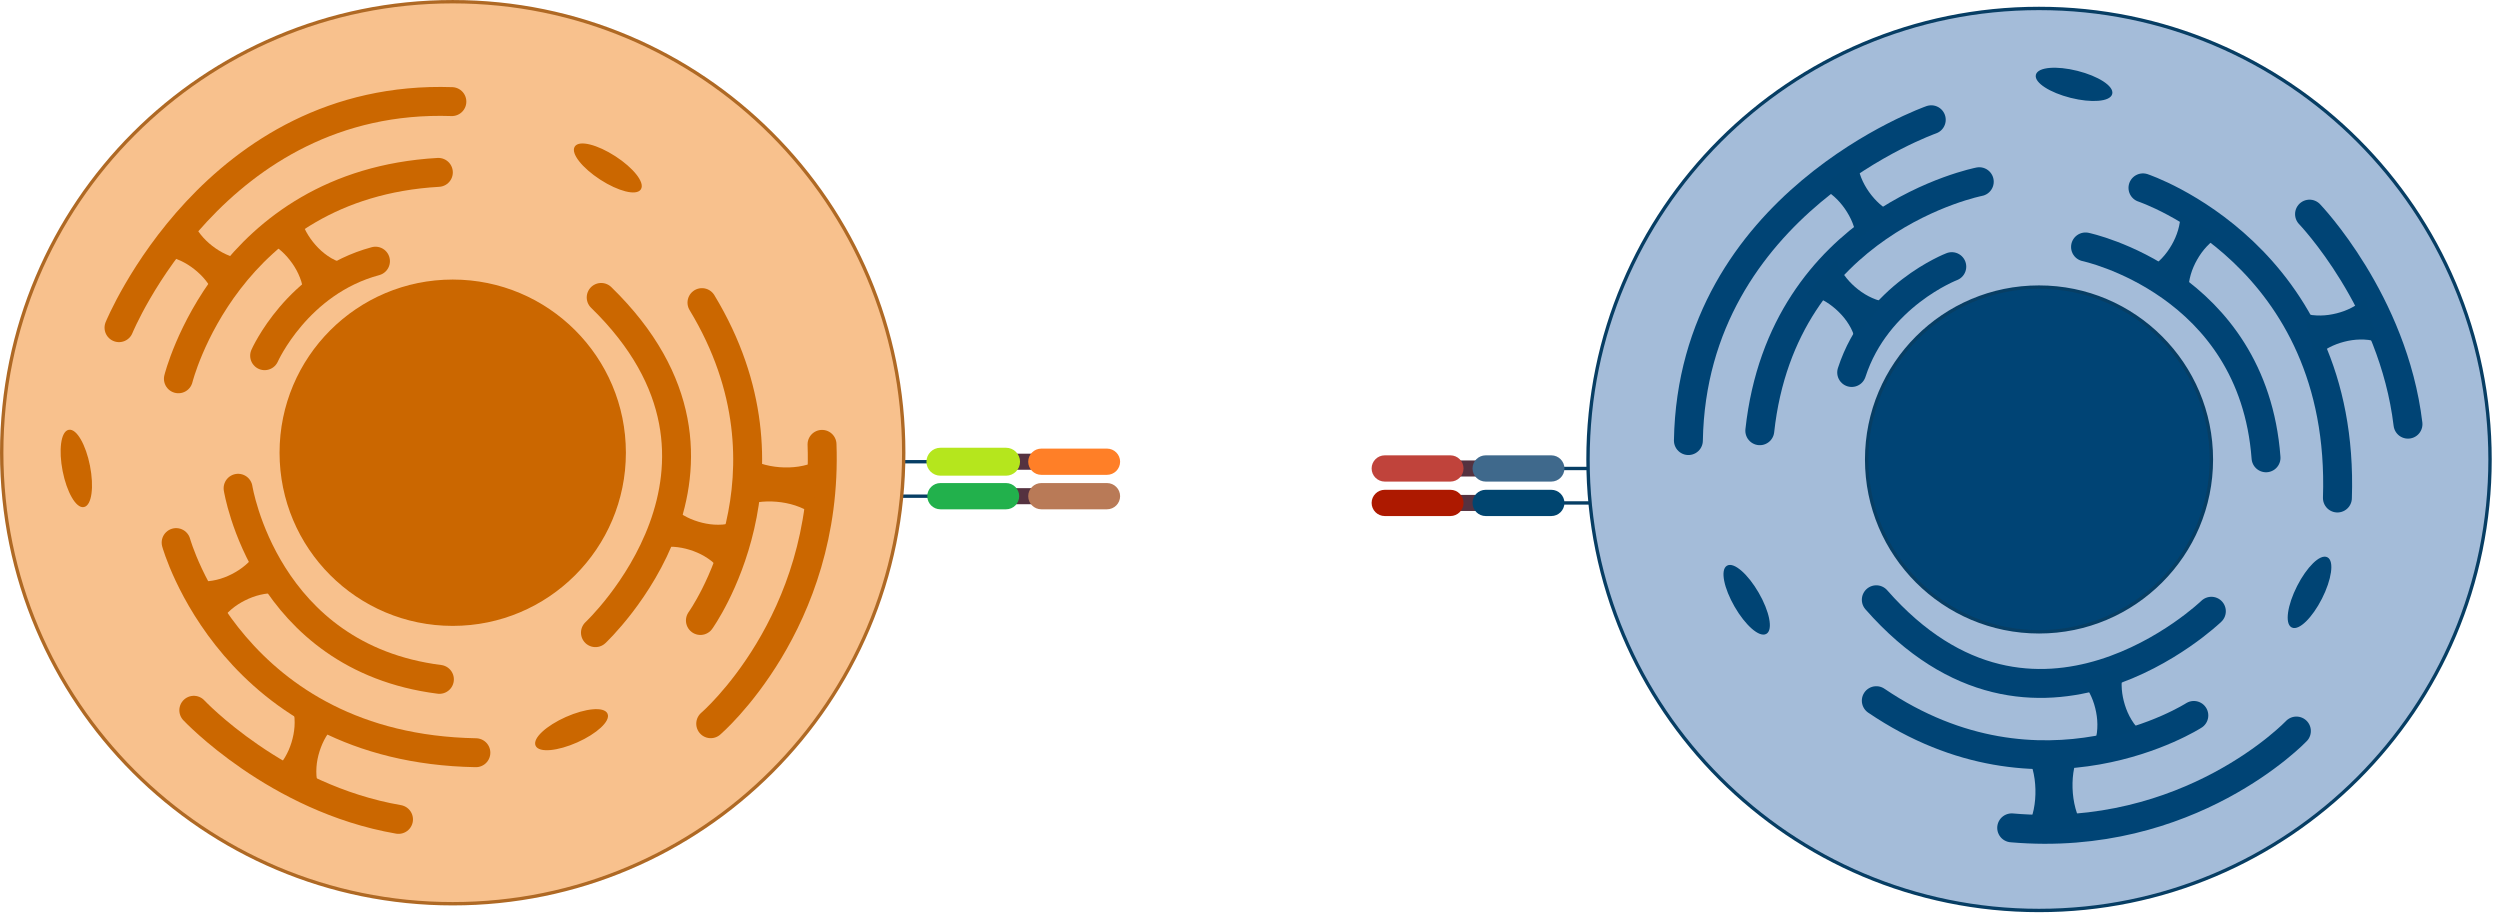 <svg width="1480" height="544" viewBox="0 0 1480 544" fill="none" xmlns="http://www.w3.org/2000/svg">
<g clip-path="url(#clip0_4614_299249)" filter="url(#filter0_d_4614_299249)">
<path d="M946.1 273.34H918.42" stroke="#073E64" stroke-width="2" stroke-miterlimit="10"/>
<path d="M946.1 293.74H921.33" stroke="#073E64" stroke-width="2" stroke-miterlimit="10"/>
<path d="M1207.1 535C1059.64 535 940.1 415.46 940.1 268C940.1 120.54 1059.64 1 1207.1 1C1354.56 1 1474.1 120.54 1474.1 268C1474.1 415.46 1354.56 535 1207.1 535Z" fill="#A4BCD9" stroke="#073E64" stroke-width="2" stroke-miterlimit="10"/>
<path d="M1207.1 370.04C1150.75 370.04 1105.06 324.355 1105.06 268C1105.06 211.645 1150.75 165.96 1207.1 165.96C1263.46 165.96 1309.14 211.645 1309.14 268C1309.14 324.355 1263.46 370.04 1207.1 370.04Z" fill="#004475" stroke="#073E64" stroke-width="2" stroke-miterlimit="10"/>
<path d="M1234.63 142.19C1234.63 142.19 1333.72 163.08 1341.49 267.02" stroke="#004475" stroke-width="17.122" stroke-miterlimit="10" stroke-linecap="round"/>
<path d="M1268.63 107.21C1268.63 107.21 1388.61 147.04 1383.75 290.82" stroke="#004475" stroke-width="17.122" stroke-miterlimit="10" stroke-linecap="round"/>
<path d="M1367.24 122.76C1367.24 122.76 1416.79 174.25 1425.53 247.11" stroke="#004475" stroke-width="17.122" stroke-miterlimit="10" stroke-linecap="round"/>
<path d="M1155.46 153.85C1155.46 153.85 1111.01 170.85 1096.2 216.51" stroke="#004475" stroke-width="17.122" stroke-miterlimit="10" stroke-linecap="round"/>
<path d="M1171.73 103.57C1171.73 103.57 1055.4 126.16 1041.8 250.99" stroke="#004475" stroke-width="17.122" stroke-miterlimit="10" stroke-linecap="round"/>
<path d="M1143.31 66.9C1143.31 66.9 1001.96 116.45 999.53 256.82" stroke="#004475" stroke-width="17.122" stroke-miterlimit="10" stroke-linecap="round"/>
<path d="M1309.13 357.86C1309.13 357.86 1205 458.41 1110.77 351.06" stroke="#004475" stroke-width="17.122" stroke-miterlimit="10" stroke-linecap="round"/>
<path d="M1298.75 419.54C1298.75 419.54 1208.89 477.34 1110.77 410.8" stroke="#004475" stroke-width="17.122" stroke-miterlimit="10" stroke-linecap="round"/>
<path d="M1359.47 428.77C1359.47 428.77 1296.32 495.32 1190.92 486.09" stroke="#004475" stroke-width="17.122" stroke-miterlimit="10" stroke-linecap="round"/>
<path d="M1197.95 439.4C1200.73 443.32 1202.17 447.28 1203.29 451.25C1204.35 455.22 1204.87 459.21 1204.97 463.21C1205.07 467.21 1204.78 471.22 1203.95 475.25C1203.07 479.28 1201.87 483.32 1199.36 487.39L1233.97 486.37C1231.22 482.45 1229.79 478.49 1228.67 474.52C1227.61 470.55 1227.08 466.56 1226.95 462.56C1226.82 458.56 1227.11 454.55 1227.93 450.52C1228.81 446.49 1230.01 442.45 1232.56 438.38L1197.95 439.4Z" fill="#004474"/>
<path d="M1230.92 398.08C1233.74 400.64 1235.53 403.45 1237.06 406.33C1238.56 409.22 1239.64 412.21 1240.4 415.28C1241.15 418.35 1241.62 421.5 1241.65 424.76C1241.66 428.02 1241.42 431.35 1240.17 434.92L1266.76 428.25C1263.97 425.69 1262.19 422.87 1260.65 419.99C1259.15 417.1 1258.07 414.11 1257.28 411.04C1256.5 407.97 1256.04 404.83 1256 401.57C1255.99 398.31 1256.24 394.98 1257.51 391.4L1230.92 398.08Z" fill="#004474"/>
<path d="M1400.51 171.9C1397.97 174.73 1395.17 176.54 1392.3 178.08C1389.42 179.6 1386.44 180.69 1383.37 181.47C1380.3 182.24 1377.16 182.73 1373.9 182.78C1370.64 182.81 1367.31 182.59 1363.73 181.36L1370.56 207.91C1373.11 205.1 1375.91 203.3 1378.78 201.75C1381.66 200.23 1384.64 199.13 1387.7 198.33C1390.76 197.53 1393.91 197.05 1397.16 196.99C1400.42 196.96 1403.75 197.19 1407.34 198.44L1400.51 171.9Z" fill="#004474"/>
<path d="M1290.69 122.08C1290.95 125.88 1290.3 129.15 1289.4 132.28C1288.48 135.4 1287.19 138.31 1285.61 141.05C1284.02 143.79 1282.18 146.38 1279.95 148.75C1277.7 151.11 1275.22 153.34 1271.84 155.05L1295.64 168.65C1295.4 164.87 1296.07 161.6 1296.95 158.46C1297.86 155.34 1299.16 152.43 1300.72 149.68C1302.28 146.93 1304.13 144.34 1306.35 141.96C1308.6 139.6 1311.08 137.37 1314.48 135.67L1290.69 122.08Z" fill="#004474"/>
<path d="M1069.15 170.23C1072.92 170.73 1076 172.02 1078.89 173.52C1081.77 175.04 1084.36 176.89 1086.73 178.98C1089.1 181.08 1091.27 183.4 1093.16 186.05C1095.02 188.73 1096.72 191.6 1097.73 195.25L1115.79 174.62C1112.04 174.1 1108.97 172.8 1106.07 171.31C1103.19 169.8 1100.6 167.95 1098.21 165.88C1095.82 163.8 1093.65 161.48 1091.76 158.83C1089.89 156.16 1088.2 153.28 1087.21 149.61L1069.15 170.23Z" fill="#004474"/>
<path d="M1077.15 106.89C1080.69 108.27 1083.37 110.26 1085.83 112.4C1088.26 114.56 1090.34 116.97 1092.15 119.57C1093.95 122.17 1095.51 124.94 1096.71 127.97C1097.88 131.01 1098.84 134.2 1098.96 137.99L1121.41 122.26C1117.89 120.86 1115.22 118.87 1112.76 116.73C1110.32 114.57 1108.25 112.16 1106.42 109.58C1104.6 106.99 1103.04 104.22 1101.84 101.2C1100.66 98.16 1099.71 94.96 1099.62 91.16L1077.15 106.89Z" fill="#004474"/>
<path d="M1225.95 53.477C1213.72 50.404 1204.66 44.54 1205.7 40.378C1206.75 36.217 1217.51 35.334 1229.73 38.407C1241.96 41.479 1251.03 47.344 1249.98 51.506C1248.94 55.667 1238.18 56.55 1225.95 53.477Z" fill="#004474" stroke="#004474" stroke-width="0.951" stroke-miterlimit="10"/>
<path d="M1356.9 367.028C1353.07 365.085 1354.6 354.397 1360.31 343.155C1366.02 331.913 1373.75 324.375 1377.58 326.318C1381.4 328.261 1379.88 338.949 1374.17 350.191C1368.46 361.433 1360.73 368.971 1356.9 367.028Z" fill="#004474" stroke="#004474" stroke-width="0.951" stroke-miterlimit="10"/>
<path d="M1027.31 354.947C1021 344.028 1018.9 333.437 1022.62 331.291C1026.34 329.146 1034.46 336.258 1040.76 347.177C1047.07 358.096 1049.17 368.687 1045.45 370.833C1041.73 372.979 1033.61 365.866 1027.31 354.947Z" fill="#004474" stroke="#004474" stroke-width="0.951" stroke-miterlimit="10"/>
<path d="M876.64 273.34H857.7" stroke="#553240" stroke-width="9.512" stroke-miterlimit="10"/>
<path d="M876.64 293.74H857.7" stroke="#553240" stroke-width="9.512" stroke-miterlimit="10"/>
<path d="M879.51 281.1H918.38C922.65 281.1 926.15 277.6 926.15 273.33C926.15 269.06 922.65 265.56 918.38 265.56H879.51C875.24 265.56 871.74 269.06 871.74 273.33C871.74 277.61 875.24 281.1 879.51 281.1Z" fill="#3F698C"/>
<path d="M819.77 281.1H858.64C862.91 281.1 866.41 277.6 866.41 273.33C866.41 269.06 862.91 265.56 858.64 265.56H819.77C815.5 265.56 812 269.06 812 273.33C812 277.61 815.49 281.1 819.77 281.1Z" fill="#C0433B"/>
<path d="M879.51 301.5H918.38C922.65 301.5 926.15 298 926.15 293.73C926.15 289.46 922.65 285.96 918.38 285.96H879.51C875.24 285.96 871.74 289.46 871.74 293.73C871.74 298.01 875.24 301.5 879.51 301.5Z" fill="#004570"/>
<path d="M819.77 301.5H858.64C862.91 301.5 866.41 298 866.41 293.73C866.41 289.46 862.91 285.96 858.64 285.96H819.77C815.5 285.96 812 289.46 812 293.73C812 298.01 815.49 301.5 819.77 301.5Z" fill="#AD1900"/>
</g>
<g clip-path="url(#clip1_4614_299249)">
<path d="M529 273.34H556.69" stroke="#073E64" stroke-width="2" stroke-miterlimit="10"/>
<path d="M529 293.74H553.78" stroke="#073E64" stroke-width="2" stroke-miterlimit="10"/>
<path d="M268.01 535.01C415.47 535.01 535.01 415.47 535.01 268.01C535.01 120.55 415.47 1.01 268.01 1.01C120.55 1.01 1.01 120.55 1.01 268.01C1.01 415.47 120.55 535.01 268.01 535.01Z" fill="#F8C18D" stroke="#AF6924" stroke-width="2" stroke-miterlimit="10"/>
<path d="M268.01 370.05C324.365 370.05 370.05 324.365 370.05 268.01C370.05 211.655 324.365 165.97 268.01 165.97C211.655 165.97 165.97 211.655 165.97 268.01C165.97 324.365 211.655 370.05 268.01 370.05Z" fill="#CB6700" stroke="#CB6700" stroke-width="0.951" stroke-miterlimit="10"/>
<path d="M140.95 289.05C140.95 289.05 156.72 389.08 260.13 402.18" stroke="#CB6700" stroke-width="17.122" stroke-miterlimit="10" stroke-linecap="round"/>
<path d="M104.27 321.21C104.27 321.21 137.88 443.07 281.72 445.61" stroke="#CB6700" stroke-width="17.122" stroke-miterlimit="10" stroke-linecap="round"/>
<path d="M114.73 420.48C114.73 420.48 163.61 472.6 235.92 485.08" stroke="#CB6700" stroke-width="17.122" stroke-miterlimit="10" stroke-linecap="round"/>
<path d="M156.66 210.57C156.66 210.57 175.92 167.06 222.28 154.61" stroke="#CB6700" stroke-width="17.122" stroke-miterlimit="10" stroke-linecap="round"/>
<path d="M105.61 224.24C105.61 224.24 134.14 109.22 259.51 102.05" stroke="#CB6700" stroke-width="17.122" stroke-miterlimit="10" stroke-linecap="round"/>
<path d="M70.45 193.98C70.45 193.98 127.19 55.36 267.51 60.15" stroke="#CB6700" stroke-width="17.122" stroke-miterlimit="10" stroke-linecap="round"/>
<path d="M352.5 374.53C352.5 374.53 458.26 275.7 355.9 176.08" stroke="#CB6700" stroke-width="17.122" stroke-miterlimit="10" stroke-linecap="round"/>
<path d="M414.64 367.33C414.64 367.33 476.98 280.56 415.56 179.15" stroke="#CB6700" stroke-width="17.122" stroke-miterlimit="10" stroke-linecap="round"/>
<path d="M420.74 428.44C420.74 428.44 490.44 368.8 486.64 263.06" stroke="#CB6700" stroke-width="17.122" stroke-miterlimit="10" stroke-linecap="round"/>
<path d="M439.59 268.83C443.11 271.62 446.73 273.16 450.37 274.4C454.02 275.58 457.71 276.27 461.43 276.57C465.15 276.86 468.91 276.79 472.7 276.22C476.5 275.6 480.32 274.69 484.25 272.55L481.57 304.77C478.05 302.01 474.43 300.48 470.79 299.24C467.14 298.05 463.45 297.36 459.73 297.04C456.01 296.72 452.26 296.79 448.46 297.35C444.66 297.97 440.84 298.89 436.91 301.06L439.59 268.83Z" fill="#CB6700"/>
<path d="M396.69 298.49C399.1 301.43 401.82 303.37 404.61 305.04C407.42 306.69 410.35 307.91 413.38 308.83C416.41 309.74 419.53 310.37 422.78 310.57C426.04 310.75 429.37 310.67 433.01 309.61L424.98 335.83C422.56 332.91 419.84 330.99 417.05 329.31C414.25 327.66 411.31 326.43 408.29 325.49C405.27 324.56 402.15 323.93 398.9 323.72C395.65 323.54 392.31 323.62 388.67 324.71L396.69 298.49Z" fill="#CB6700"/>
<path d="M162.1 456.23C165.06 453.84 167.01 451.13 168.7 448.34C170.36 445.54 171.61 442.62 172.55 439.59C173.48 436.56 174.12 433.45 174.35 430.2C174.54 426.94 174.49 423.61 173.45 419.97L199.62 428.16C196.69 430.56 194.75 433.27 193.05 436.05C191.38 438.84 190.14 441.77 189.17 444.79C188.22 447.81 187.57 450.92 187.35 454.17C187.15 457.42 187.21 460.76 188.28 464.41L162.1 456.23Z" fill="#CB6700"/>
<path d="M117.99 344C121.77 344.46 125.07 343.97 128.24 343.24C131.41 342.49 134.37 341.34 137.19 339.9C140.01 338.46 142.69 336.75 145.17 334.65C147.64 332.52 150 330.16 151.88 326.88L164.24 351.35C160.48 350.92 157.18 351.41 154 352.14C150.83 352.89 147.87 354.04 145.03 355.45C142.2 356.87 139.52 358.58 137.03 360.68C134.56 362.8 132.21 365.17 130.33 368.48L117.99 344Z" fill="#CB6700"/>
<path d="M177.45 125.22C177.75 129.01 178.88 132.15 180.23 135.12C181.6 138.07 183.31 140.75 185.28 143.23C187.25 145.71 189.46 148 192.01 150.01C194.59 152.01 197.37 153.85 200.96 155.04L179.43 172.01C179.11 168.23 177.97 165.1 176.62 162.13C175.26 159.18 173.54 156.49 171.6 154C169.65 151.51 167.44 149.22 164.89 147.2C162.32 145.2 159.53 143.36 155.91 142.18L177.45 125.22Z" fill="#CB6700"/>
<path d="M113.79 129.96C114.99 133.57 116.83 136.35 118.85 138.91C120.88 141.45 123.18 143.65 125.68 145.59C128.19 147.52 130.87 149.22 133.84 150.57C136.82 151.9 139.96 153.02 143.73 153.33L126.86 174.95C125.65 171.36 123.79 168.59 121.78 166.02C119.75 163.48 117.45 161.28 114.96 159.32C112.47 157.37 109.78 155.67 106.82 154.31C103.85 152.98 100.7 151.86 96.91 151.58L113.79 129.96Z" fill="#CB6700"/>
<path d="M49.597 299.712C53.807 298.881 55.241 288.179 52.8 275.809C50.359 263.439 44.967 254.084 40.757 254.915C36.547 255.745 35.113 266.447 37.554 278.817C39.995 291.188 45.387 300.543 49.597 299.712Z" fill="#CB6700" stroke="#CB6700" stroke-width="0.951" stroke-miterlimit="10"/>
<path d="M341.522 439.074C353.043 433.95 360.968 426.617 359.224 422.696C357.48 418.775 346.727 419.751 335.207 424.875C323.686 429.999 315.761 437.332 317.505 441.253C319.249 445.173 330.002 444.198 341.522 439.074Z" fill="#CB6700" stroke="#CB6700" stroke-width="0.951" stroke-miterlimit="10"/>
<path d="M378.99 111.844C381.324 108.243 374.638 99.765 364.057 92.908C353.475 86.052 343.006 83.413 340.672 87.014C338.339 90.615 345.025 99.093 355.606 105.949C366.187 112.806 376.657 115.445 378.99 111.844Z" fill="#CB6700" stroke="#CB6700" stroke-width="0.951" stroke-miterlimit="10"/>
<path d="M598.46 273.34H617.41" stroke="#553240" stroke-width="9.512" stroke-miterlimit="10"/>
<path d="M598.46 293.74H617.41" stroke="#553240" stroke-width="9.512" stroke-miterlimit="10"/>
<path d="M595.59 281.11H556.72C552.45 281.11 548.95 277.61 548.95 273.34C548.95 269.07 552.45 265.57 556.72 265.57H595.59C599.86 265.57 603.36 269.07 603.36 273.34C603.36 277.62 599.87 281.11 595.59 281.11Z" fill="#B5E61D" stroke="#B5E61D" stroke-miterlimit="10"/>
<path d="M655.34 281.11H616.47C612.2 281.11 608.7 277.61 608.7 273.34C608.7 269.07 612.2 265.57 616.47 265.57H655.34C659.61 265.57 663.11 269.07 663.11 273.34C663.11 277.62 659.61 281.11 655.34 281.11Z" fill="#FF7F27"/>
<path d="M595.59 301.51H556.72C552.45 301.51 548.95 298.01 548.95 293.74C548.95 289.47 552.45 285.97 556.72 285.97H595.59C599.86 285.97 603.36 289.47 603.36 293.74C603.36 298.02 599.87 301.51 595.59 301.51Z" fill="#22B14C"/>
<path d="M655.34 301.51H616.47C612.2 301.51 608.7 298.01 608.7 293.74C608.7 289.47 612.2 285.97 616.47 285.97H655.34C659.61 285.97 663.11 289.47 663.11 293.74C663.11 298.02 659.61 301.51 655.34 301.51Z" fill="#B97A57"/>
</g>
<defs>
<filter id="filter0_d_4614_299249" x="808" y="0" width="671.1" height="544.01" filterUnits="userSpaceOnUse" color-interpolation-filters="sRGB">
<feFlood flood-opacity="0" result="BackgroundImageFix"/>
<feColorMatrix in="SourceAlpha" type="matrix" values="0 0 0 0 0 0 0 0 0 0 0 0 0 0 0 0 0 0 127 0" result="hardAlpha"/>
<feOffset dy="4"/>
<feGaussianBlur stdDeviation="2"/>
<feComposite in2="hardAlpha" operator="out"/>
<feColorMatrix type="matrix" values="0 0 0 0 0 0 0 0 0 0 0 0 0 0 0 0 0 0 0.25 0"/>
<feBlend mode="normal" in2="BackgroundImageFix" result="effect1_dropShadow_4614_299249"/>
<feBlend mode="normal" in="SourceGraphic" in2="effect1_dropShadow_4614_299249" result="shape"/>
</filter>
<clipPath id="clip0_4614_299249">
<rect width="663.1" height="536.01" fill="white" transform="matrix(-1 0 0 1 1475.1 0)"/>
</clipPath>
<clipPath id="clip1_4614_299249">
<rect width="663.11" height="536.02" fill="white"/>
</clipPath>
</defs>
</svg>
